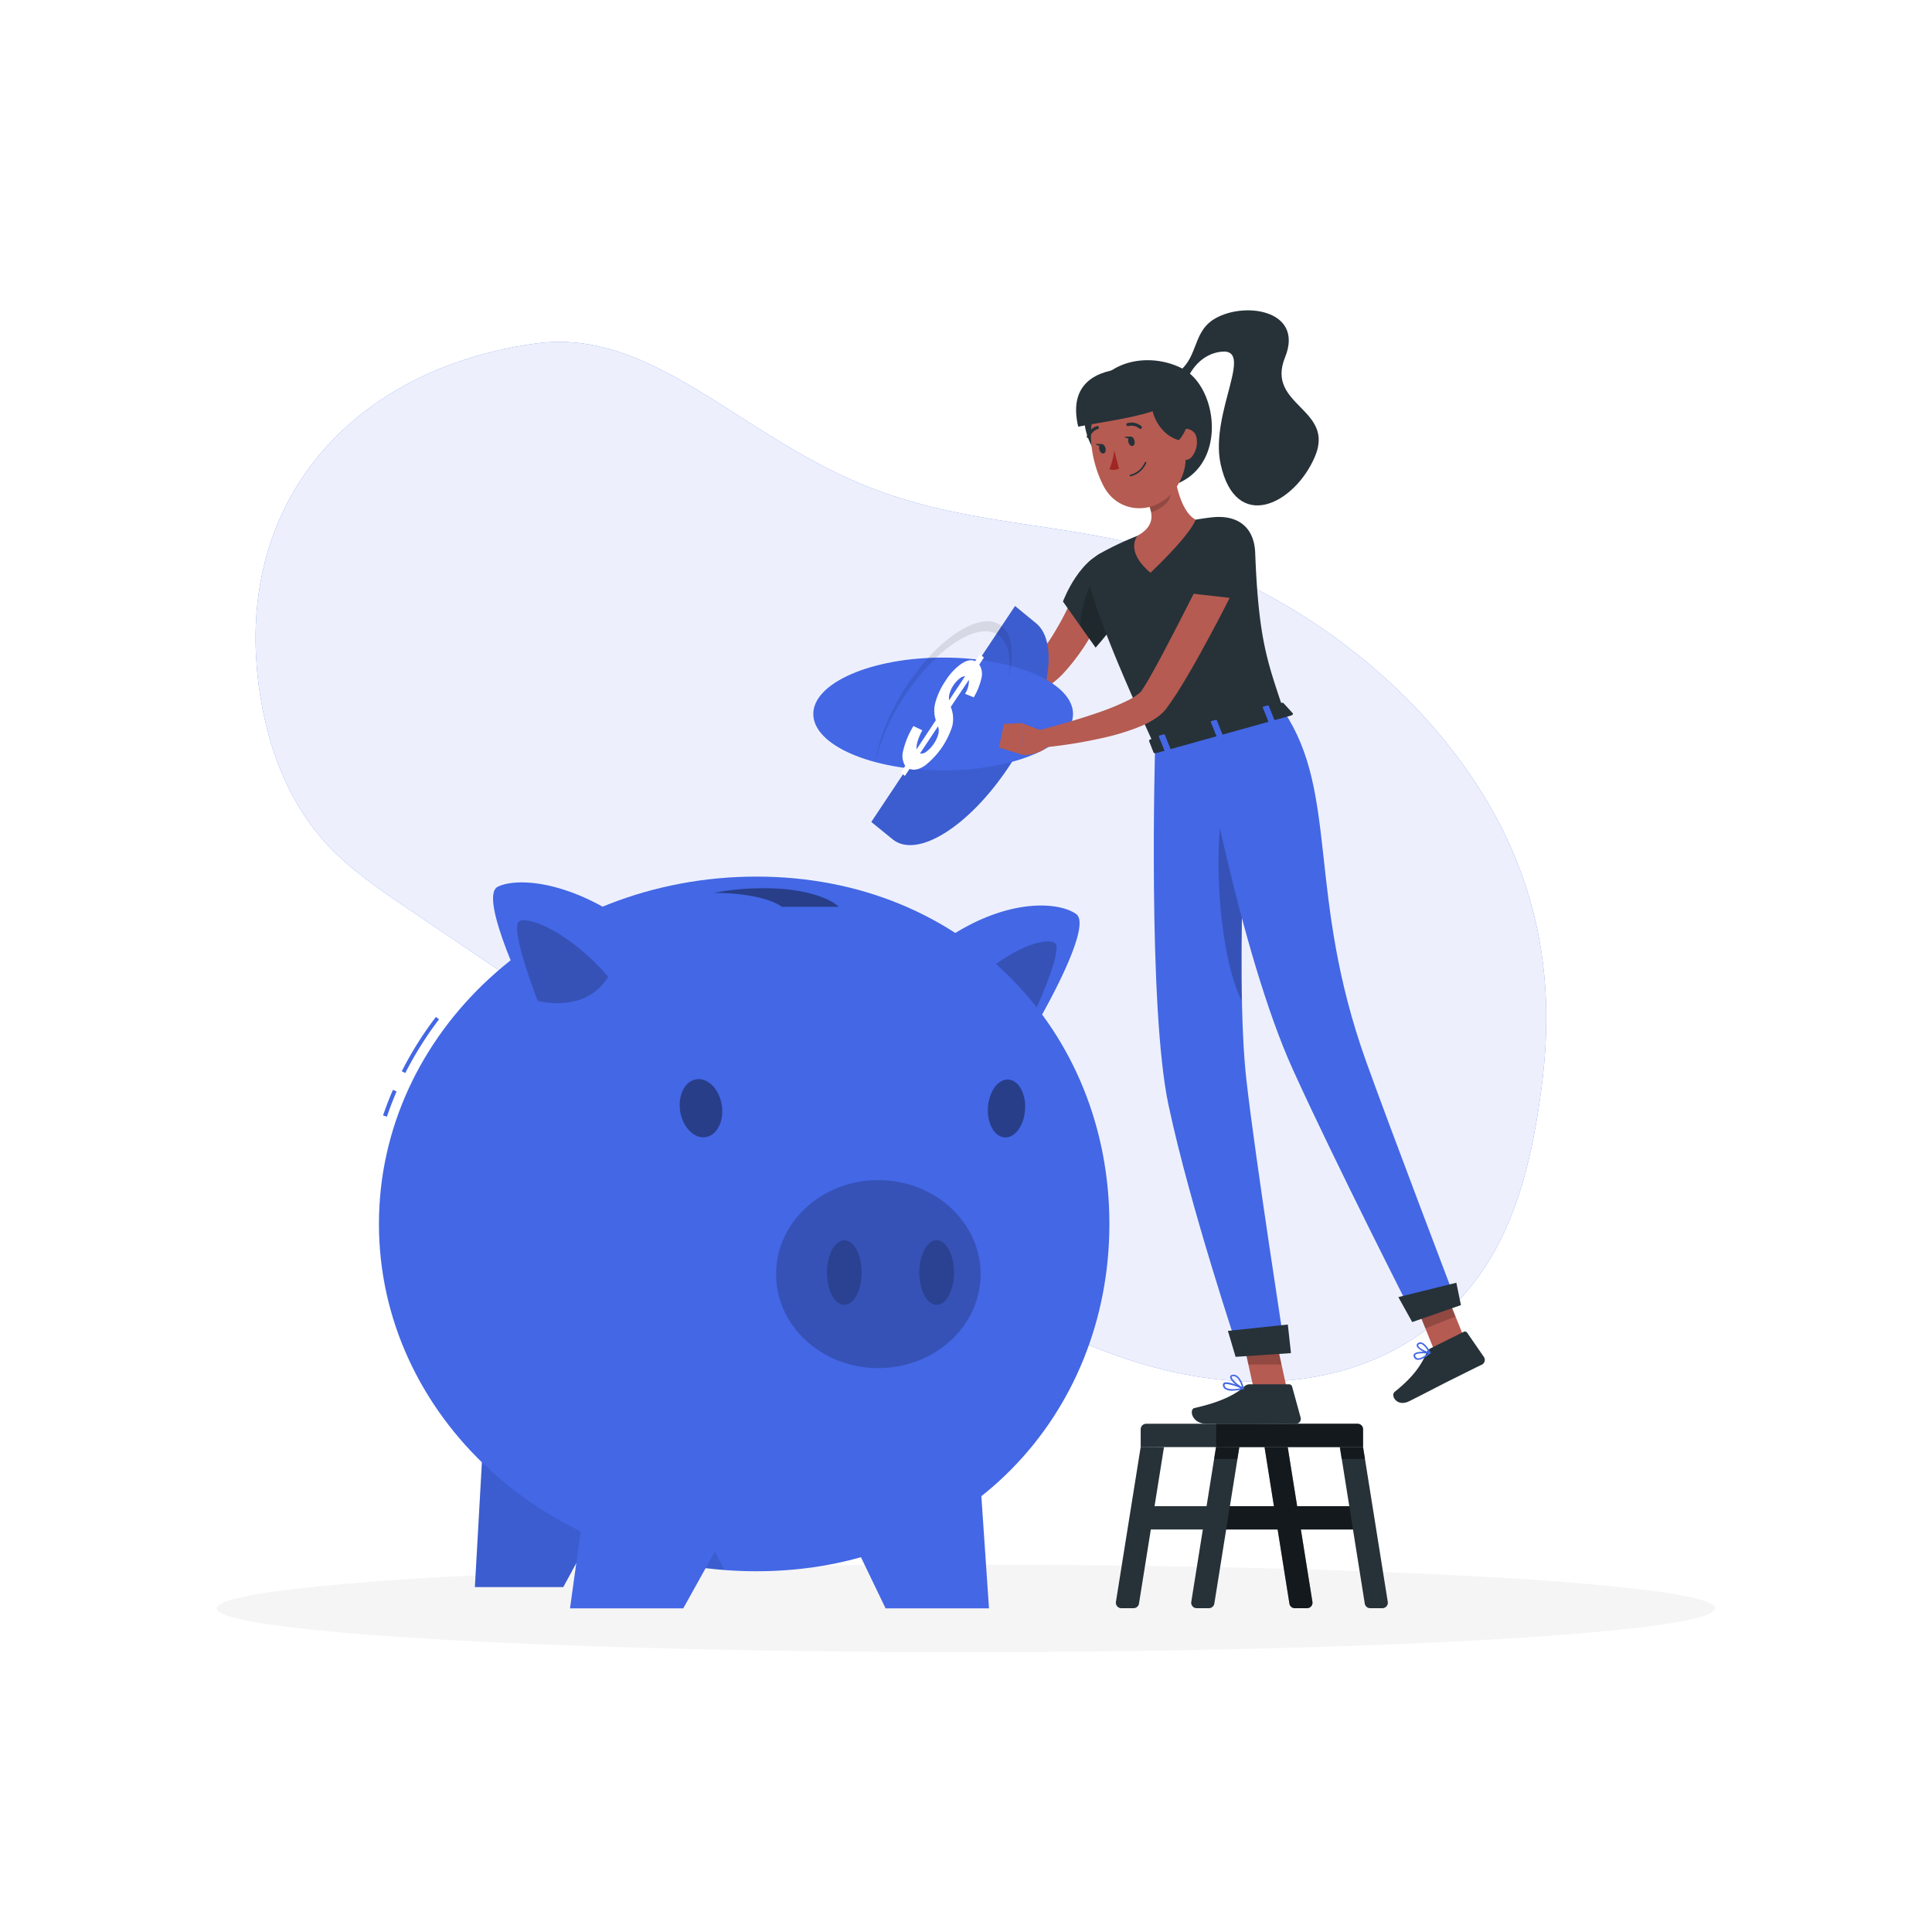 <svg class="animated" id="freepik_stories-savings" xmlns="http://www.w3.org/2000/svg" viewBox="0 0 500 500" version="1.1" xmlns:xlink="http://www.w3.org/1999/xlink" xmlns:svgjs="http://svgjs.com/svgjs"><style>svg#freepik_stories-savings:not(.animated) .animable {opacity: 0;}svg#freepik_stories-savings.animated #freepik--Character--inject-20 {animation: 1s 1 forwards cubic-bezier(.36,-0.01,.5,1.38) slideDown;animation-delay: 0s;}svg#freepik_stories-savings.animated #freepik--piggy-bank--inject-20 {animation: 1s 1 forwards cubic-bezier(.36,-0.01,.5,1.38) slideLeft,1.5s Infinite  linear wind;animation-delay: 0s,1s;}            @keyframes slideDown {                0% {                    opacity: 0;                    transform: translateY(-30px);                }                100% {                    opacity: 1;                    transform: translateY(0);                }            }                    @keyframes slideLeft {                0% {                    opacity: 0;                    transform: translateX(-30px);                }                100% {                    opacity: 1;                    transform: translateX(0);                }            }                    @keyframes wind {                0% {                    transform: rotate( 0deg );                }                25% {                    transform: rotate( 1deg );                }                75% {                    transform: rotate( -1deg );                }            }        </style><g id="freepik--background-simple--inject-20" class="animable" style="transform-origin: 233.154px 223.025px;"><path d="M72.44,134.15c10.94-24.72,35.3-41.06,66.3-45.26,30.47-4.14,52.84,24.3,86.7,37.41,27.48,10.65,54.22,8.67,81.61,18.34,26.13,9.23,51.5,27.06,69,49.78,22.82,29.6,26.58,59.2,22.88,87.14-2.29,17.29-6,33.56-15.13,47.11-20.27,30-61.16,38.07-106.52,17.44C260,338.22,243.38,327.62,227,316.9c-40.73-26.7-80.93-54.42-121.35-81.69-7.29-4.92-14.72-10-20.71-16.34C75.22,208.48,70.38,195.66,68,183.74,64.34,165,66.22,148.2,72.44,134.15Z" style="fill: rgb(67, 103, 229); transform-origin: 233.154px 223.025px;" id="elkh97me8gfie" class="animable"></path><g id="elry5ppgxd2o"><path d="M72.44,134.15c10.94-24.72,35.3-41.06,66.3-45.26,30.47-4.14,52.84,24.3,86.7,37.41,27.48,10.65,54.22,8.67,81.61,18.34,26.13,9.23,51.5,27.06,69,49.78,22.82,29.6,26.58,59.2,22.88,87.14-2.29,17.29-6,33.56-15.13,47.11-20.27,30-61.16,38.07-106.52,17.44C260,338.22,243.38,327.62,227,316.9c-40.73-26.7-80.93-54.42-121.35-81.69-7.29-4.92-14.72-10-20.71-16.34C75.22,208.48,70.38,195.66,68,183.74,64.34,165,66.22,148.2,72.44,134.15Z" style="fill: rgb(255, 255, 255); opacity: 0.9; transform-origin: 233.154px 223.025px;" class="animable"></path></g></g><g id="freepik--Shadow--inject-20" class="animable" style="transform-origin: 250px 416.24px;"><ellipse id="freepik--path--inject-20" cx="250" cy="416.24" rx="193.89" ry="11.32" style="fill: rgb(245, 245, 245); transform-origin: 250px 416.24px;" class="animable"></ellipse></g><g id="freepik--Character--inject-20" class="animable" style="transform-origin: 299.023px 248.258px;"><path d="M284.62,118.79c-6-8.12-4.61-15.21,0-20.31,5.75-6.4,15.14-6.35,21.4-3.08,9.8,5.11,11.91,27.5-4.46,30.66A132.71,132.71,0,0,1,284.62,118.79Z" style="fill: rgb(38, 50, 56); transform-origin: 297.124px 109.642px;" id="ely9njzv3adu" class="animable"></path><path d="M304.11,96.81c6-3.53,4.33-10.38,9.75-14,7.54-5,23.79-2.83,18.71,9.67s13,13.22,7.75,25.64-20.5,20-24.42,2c-2.93-13.49,9.52-30.87-.53-29-6.27,1.16-8.36,7.61-8.36,7.61Z" style="fill: rgb(38, 50, 56); transform-origin: 322.698px 105.558px;" id="el4ziy8ibnleo" class="animable"></path><path d="M289.2,149.75c-.82,2.27-1.71,4.33-2.66,6.46s-2,4.18-3.1,6.23a54.1,54.1,0,0,1-8.27,11.85A21.83,21.83,0,0,1,272.1,177a21.06,21.06,0,0,1-3.48,2,36.68,36.68,0,0,1-7,2.32,59,59,0,0,1-13.9,1.51,2.17,2.17,0,0,1-.51-4.27l.1,0a102.92,102.92,0,0,0,12.33-3.71,37,37,0,0,0,5.48-2.57,16.27,16.27,0,0,0,2.22-1.53,14.83,14.83,0,0,0,1.86-1.86,36.31,36.31,0,0,0,3.47-4.86c1.08-1.77,2.12-3.6,3.08-5.51,1.9-3.78,3.7-7.82,5.25-11.7l0-.06a4.35,4.35,0,0,1,8.13,3.1Z" style="fill: rgb(181, 91, 82); transform-origin: 267.501px 163.396px;" id="eld1hh64869e8" class="animable"></path><path d="M287.9,142.35c-8.26.94-12.81,13.33-12.81,13.33l8.46,11.92s10-11.33,10.87-16.39C295.29,146,294,141.64,287.9,142.35Z" style="fill: rgb(38, 50, 56); transform-origin: 284.877px 154.937px;" id="elj36svlikup" class="animable"></path><g id="elznt90jw57i"><path d="M283.38,149.93c2.77-1.74,5.79-.78,8.36,2.45a8.69,8.69,0,0,1,1.05,3c-2.5,4.53-9.25,12.21-9.25,12.21l-3.87-5.45C279.38,158.92,281.59,151,283.38,149.93Z" style="opacity: 0.2; transform-origin: 286.217px 158.332px;" class="animable"></path></g><path d="M249.23,179,243,175.64l-.17,8.12s4.16.9,6.91-1.32Z" style="fill: rgb(181, 91, 82); transform-origin: 246.285px 179.79px;" id="elltc3bndpclo" class="animable"></path><polygon points="236.75 175.92 237.84 182.55 242.87 183.76 243.04 175.64 236.75 175.92" style="fill: rgb(181, 91, 82); transform-origin: 239.895px 179.7px;" id="elvq9gs7pkcc" class="animable"></polygon><path d="M268.15,161.31l-5.46-4.48-37.2,55.89L231,217.2c6.28,5.14,19.69-3.2,30-18.64S274.43,166.45,268.15,161.31Z" style="fill: rgb(67, 103, 229); transform-origin: 248.437px 187.774px;" id="el41o80i7e95b" class="animable"></path><g id="el5b2cnkwlpew"><path d="M268.15,161.31l-5.46-4.48-37.2,55.89L231,217.2c6.28,5.14,19.69-3.2,30-18.64S274.43,166.45,268.15,161.31Z" style="opacity: 0.1; transform-origin: 248.437px 187.774px;" class="animable"></path></g><g id="elf4x5la6ofk"><ellipse cx="244.09" cy="184.78" rx="33.61" ry="14.6" style="fill: rgb(67, 103, 229); transform-origin: 244.09px 184.78px; transform: rotate(-57.68deg);" class="animable"></ellipse></g><path d="M237.19,193.94l5-7.54a8,8,0,0,1-.07-4.77,18.91,18.91,0,0,1,2.63-5.51,15.2,15.2,0,0,1,4.06-4.34c1.39-.92,2.58-1.14,3.55-.66l1.22-1.82,1.06.87L253.44,172a4.42,4.42,0,0,1,.56,3.47,16.55,16.55,0,0,1-2,5l-2.25-.92a6.13,6.13,0,0,0,1-3.6l-4.69,7a8.2,8.2,0,0,1,.38,5,21.1,21.1,0,0,1-7,10.13q-2.28,1.58-4.05.91l-1.21,1.82-1.06-.87,1.15-1.73a5,5,0,0,1-.51-4,21.7,21.7,0,0,1,2.64-6.31L238.7,189a14.1,14.1,0,0,0-1.22,2.84A6.16,6.16,0,0,0,237.19,193.94ZM249.77,175a2.63,2.63,0,0,0-1.5.66,7.8,7.8,0,0,0-2.47,3.67,4.07,4.07,0,0,0-.17,1.9Zm-11.68,20a2.09,2.09,0,0,0,1.72-.52,8.74,8.74,0,0,0,3-4.38,3.55,3.55,0,0,0-.05-2.12Z" style="fill: rgb(255, 255, 255); transform-origin: 243.88px 185.055px;" id="eljika3zbz8nd" class="animable"></path><g id="elojifx0y2ka"><path d="M261.05,175.38c.74-4.9,0-8.83-2.32-10.76-5.11-4.19-16,2.61-24.41,15.18a54.12,54.12,0,0,0-7.71,17c.86-5.74,3.71-12.81,8.22-19.6,8.37-12.57,19.3-19.36,24.41-15.18C262,164.27,262.5,169.28,261.05,175.38Z" style="opacity: 0.1; transform-origin: 244.227px 178.793px;" class="animable"></path></g><polygon points="333.55 361.81 325.15 362.61 320.87 343.04 329.27 342.24 333.55 361.81" style="fill: rgb(181, 91, 82); transform-origin: 327.21px 352.425px;" id="elo1npo3jz3nm" class="animable"></polygon><polygon points="380.34 349.71 372.53 352.77 365 334.21 372.81 331.15 380.34 349.71" style="fill: rgb(181, 91, 82); transform-origin: 372.67px 341.96px;" id="elbsxgllgyoxi" class="animable"></polygon><path d="M370.26,348.93l8.56-4.26a.69.69,0,0,1,.87.22l4.34,6.29a1.37,1.37,0,0,1-.54,2c-3,1.44-4.32,2.15-8.09,4-2.32,1.15-7.49,3.86-10.69,5.45s-4.94-1.49-3.75-2.44c5.33-4.25,7.09-7.46,8.26-10.15A2.23,2.23,0,0,1,370.26,348.93Z" style="fill: rgb(38, 50, 56); transform-origin: 372.424px 353.838px;" id="elmgvk8kzrp7" class="animable"></path><path d="M323.51,358.25h10.1a.82.82,0,0,1,.79.61l2.2,8a1.25,1.25,0,0,1-1.23,1.6c-3.53-.06-5.22,0-9.66,0H312.15c-3.69,0-4.5-3.74-3-4.07,6.85-1.52,10.8-3.61,12.91-5.6A2.06,2.06,0,0,1,323.51,358.25Z" style="fill: rgb(38, 50, 56); transform-origin: 322.544px 363.355px;" id="elii74nv22i7" class="animable"></path><g id="eluiamrh15di7"><polygon points="320.88 343.05 323.08 353.13 331.66 353.13 329.28 342.24 320.88 343.05" style="opacity: 0.2; transform-origin: 326.27px 347.685px;" class="animable"></polygon></g><g id="elvsqn1ku6yja"><polygon points="372.81 331.16 365 334.22 368.89 343.78 376.69 340.72 372.81 331.16" style="opacity: 0.2; transform-origin: 370.845px 337.47px;" class="animable"></polygon></g><path d="M313.54,133.9c6.68-.77,11,2.41,11.3,9.08.88,23.51,3.48,28.92,7.41,41.08l-33.31,9.27c-11.84-25.64-16-37.73-17.32-43.42a6.18,6.18,0,0,1,3.22-6.75A77.38,77.38,0,0,1,313.54,133.9Z" style="fill: rgb(38, 50, 56); transform-origin: 306.87px 163.558px;" id="elvhqqswxzdaa" class="animable"></path><path d="M303.41,118.14c.4,5.13,1.73,14,6,16.35,0,0-.63,3.17-11.67,13.74-6.81-5.74-3.33-9.59-3.33-9.59,5.07-2.81,3.88-6.47,1.88-10Z" style="fill: rgb(181, 91, 82); transform-origin: 301.465px 133.185px;" id="el1ky5vx9lqd3" class="animable"></path><g id="eluklulkfhcn"><path d="M302.64,119.29a21.26,21.26,0,0,1,.3,8.91c-.38,2-2.56,3.52-5,4.39a13.8,13.8,0,0,0-1.62-3.94Z" style="opacity: 0.2; transform-origin: 299.797px 125.94px;" class="animable"></path></g><path d="M305.37,108.45c1.63,8.29,2.5,11.76-.52,17-4.55,7.92-15.09,8.12-19.17.48-3.67-6.87-5.73-19.27,1.41-24.61A11.53,11.53,0,0,1,305.37,108.45Z" style="fill: rgb(181, 91, 82); transform-origin: 294.592px 115.263px;" id="elry24bkrgbc" class="animable"></path><path d="M309.7,113.5a6.11,6.11,0,0,1-1.14,4.57c-1.3,1.73-3.26.89-4-1-.66-1.72-.79-4.7,1.05-5.74A2.77,2.77,0,0,1,309.7,113.5Z" style="fill: rgb(181, 91, 82); transform-origin: 306.942px 115px;" id="elp6j9ys75are" class="animable"></path><path d="M298.1,104.06c-.31,3.17,2.23,8.59,7,9.85,4.94-5.68,1.68-13.47-2.86-13.63S298.1,104.06,298.1,104.06Z" style="fill: rgb(38, 50, 56); transform-origin: 302.823px 107.093px;" id="eltijww4n2g2" class="animable"></path><path d="M291.44,95.42c-7.29.33-15.11,3.58-12.4,15,6.36-1.33,24.06-3.31,25.42-7.85C302.67,96.74,296.22,95.2,291.44,95.42Z" style="fill: rgb(38, 50, 56); transform-origin: 291.475px 102.91px;" id="el6ka31bzh63" class="animable"></path><path d="M298.94,193.33S297,260.61,302.41,286c5.61,26.42,18.28,64.18,18.28,64.18l11.9-.77s-7.69-49.37-10-69.74c-3.26-28.08.79-93.15.79-93.15Z" style="fill: rgb(67, 103, 229); transform-origin: 315.596px 268.35px;" id="elgfmnb5vl9oh" class="animable"></path><g id="elxpazv56cptr"><path d="M315.7,214.37c.54-6.1,5.14-4.93,6.17,3.33-.45,13-.77,28.09-.51,41.3C316.4,249.31,314.47,228.25,315.7,214.37Z" style="opacity: 0.2; transform-origin: 318.605px 234.759px;" class="animable"></path></g><polygon points="334.1 350.18 319.77 351.15 317.78 344.43 333.29 342.79 334.1 350.18" style="fill: rgb(38, 50, 56); transform-origin: 325.94px 346.97px;" id="eldc1xgn8wext" class="animable"></polygon><path d="M310.69,190.06s10.14,56.4,23.91,86.75c11.12,24.51,31.27,64,31.27,64l10.93-4.09s-17.09-44.83-23.27-62.07c-15.39-43-7-69.1-21.28-90.59Z" style="fill: rgb(67, 103, 229); transform-origin: 343.745px 262.435px;" id="elx5vuely0ers" class="animable"></path><polygon points="378.09 337.76 365.48 342.15 361.89 335.69 376.9 331.97 378.09 337.76" style="fill: rgb(38, 50, 56); transform-origin: 369.99px 337.06px;" id="el39ny4d8l9kw" class="animable"></polygon><path d="M332.2,182l2.34,2.57c.18.2,0,.51-.42.61l-34.93,9.73c-.3.08-.59,0-.66-.18l-1.13-2.9c-.08-.2.13-.45.46-.54l33.73-9.39A.61.61,0,0,1,332.2,182Z" style="fill: rgb(38, 50, 56); transform-origin: 315.996px 188.4px;" id="elb45pgov0997" class="animable"></path><path d="M328.72,187l.91-.26c.18-.05.29-.18.24-.29l-1.5-3.75c0-.11-.22-.16-.4-.11l-.91.25c-.18,0-.29.18-.25.29l1.51,3.76C328.36,187,328.54,187.05,328.72,187Z" style="fill: rgb(67, 103, 229); transform-origin: 328.342px 184.795px;" id="elu7179bkhjzl" class="animable"></path><path d="M301.82,194.48l.91-.25c.17,0,.29-.18.24-.29l-1.5-3.75c0-.11-.23-.16-.41-.11l-.9.25c-.18,0-.29.18-.25.29l1.5,3.76C301.46,194.49,301.64,194.53,301.82,194.48Z" style="fill: rgb(67, 103, 229); transform-origin: 301.442px 192.281px;" id="el41l9bg7667c" class="animable"></path><path d="M315.27,190.74l.91-.25c.18-.05.29-.18.24-.29l-1.5-3.76c0-.11-.23-.16-.41-.11l-.9.25c-.18,0-.29.19-.25.3l1.51,3.75C314.91,190.74,315.09,190.79,315.27,190.74Z" style="fill: rgb(67, 103, 229); transform-origin: 314.892px 188.535px;" id="elwxnsjf512r" class="animable"></path><path d="M293.59,114c.17.67,0,1.3-.47,1.41s-.93-.33-1.1-1,0-1.29.47-1.41S293.42,113.31,293.59,114Z" style="fill: rgb(38, 50, 56); transform-origin: 292.805px 114.203px;" id="eltoqc83neaic" class="animable"></path><path d="M286.08,115.94c.18.66,0,1.29-.47,1.41s-.93-.34-1.1-1,0-1.3.47-1.41S285.91,115.27,286.08,115.94Z" style="fill: rgb(38, 50, 56); transform-origin: 285.297px 116.146px;" id="elou3ynj51x0e" class="animable"></path><path d="M285.18,114.93l-1.71-.05S284.61,115.92,285.18,114.93Z" style="fill: rgb(38, 50, 56); transform-origin: 284.325px 115.119px;" id="eleregz2ph4e" class="animable"></path><path d="M288.37,116.56a18.41,18.41,0,0,1-1.26,4.86,2.93,2.93,0,0,0,2.48-.18Z" style="fill: rgb(160, 39, 36); transform-origin: 288.35px 119.087px;" id="elq85o6g7i27m" class="animable"></path><path d="M292.53,123.25a.2.2,0,0,1-.16-.15.19.19,0,0,1,.14-.24,5.42,5.42,0,0,0,3.75-3.18.2.2,0,0,1,.26-.13.21.21,0,0,1,.13.25,5.78,5.78,0,0,1-4,3.45A.21.21,0,0,1,292.53,123.25Z" style="fill: rgb(38, 50, 56); transform-origin: 294.509px 121.398px;" id="elbflijo8sqdf" class="animable"></path><path d="M295.06,111a.34.34,0,0,1-.19-.09,3.18,3.18,0,0,0-2.84-.64.41.41,0,0,1-.51-.26.39.39,0,0,1,.25-.51,4,4,0,0,1,3.6.78.41.41,0,0,1-.31.72Z" style="fill: rgb(38, 50, 56); transform-origin: 293.505px 110.181px;" id="elc6oakkkla2n" class="animable"></path><path d="M281.61,113.38l-.08,0a.4.4,0,0,1-.25-.51,4,4,0,0,1,2.61-2.6.4.4,0,0,1,.49.29.41.41,0,0,1-.3.49,3.15,3.15,0,0,0-2,2.08A.4.4,0,0,1,281.61,113.38Z" style="fill: rgb(38, 50, 56); transform-origin: 282.824px 111.824px;" id="elaw0pvuvxwmq" class="animable"></path><path d="M320.75,149.64c-2.6,5.36-5.3,10.62-8.15,15.85-1.42,2.62-2.84,5.24-4.35,7.82s-3,5.17-4.79,7.76c-.41.64-.92,1.32-1.4,2l-.18.24-.09.13-.15.19c-.21.26-.42.48-.63.7a10.68,10.68,0,0,1-1.23,1.07,21.52,21.52,0,0,1-4.66,2.59,58.89,58.89,0,0,1-9,2.82,125.3,125.3,0,0,1-17.86,2.79l-.68-4.26c2.79-.74,5.63-1.52,8.42-2.33s5.56-1.67,8.26-2.61a64,64,0,0,0,7.69-3.16,15.71,15.71,0,0,0,2.95-1.89,3.14,3.14,0,0,0,.41-.41,1.37,1.37,0,0,0,.1-.14l.22-.34c.35-.55.71-1.07,1.07-1.69,1.42-2.39,2.82-4.95,4.18-7.51l4.05-7.77,8-15.68Z" style="fill: rgb(181, 91, 82); transform-origin: 294.165px 169.705px;" id="el7wlcfbo7lb4" class="animable"></path><path d="M270.32,189.38l-5.89-2.26.5,8.31s4.63,0,6.77-2.85Z" style="fill: rgb(181, 91, 82); transform-origin: 268.065px 191.275px;" id="eloul7sugyw7q" class="animable"></path><polygon points="259.8 187.36 258.54 193.47 264.93 195.43 264.43 187.12 259.8 187.36" style="fill: rgb(181, 91, 82); transform-origin: 261.735px 191.275px;" id="elqe6jjpqqkr" class="animable"></polygon><path d="M313.5,138.2c-3.29,1.51-7.11,15.18-7.11,15.18L320.64,155s2.76-6.64,2.2-10.05C322,139.5,317.25,136.48,313.5,138.2Z" style="fill: rgb(38, 50, 56); transform-origin: 314.653px 146.359px;" id="el5zefa7eo05j" class="animable"></path><path d="M366,351.37a1.36,1.36,0,0,1-.13-.3.67.67,0,0,1,.1-.68c.69-.84,3.75-.5,4.09-.46a.19.19,0,0,1,.17.14.19.19,0,0,1-.06.21c-.87.73-2.49,1.9-3.53,1.6A1,1,0,0,1,366,351.37Zm3.53-1.09c-1.23-.1-2.88-.08-3.25.36a.3.3,0,0,0,0,.31.76.76,0,0,0,.5.55C367.33,351.66,368.35,351.21,369.55,350.28Z" style="fill: rgb(67, 103, 229); transform-origin: 368.03px 350.878px;" id="elvhlanxa8w9" class="animable"></path><path d="M366.75,348.61a1.09,1.09,0,0,1-.09-.23.71.71,0,0,1,.35-.81,1.07,1.07,0,0,1,.89-.13c1.19.32,2.29,2.51,2.34,2.6a.2.2,0,0,1,0,.2.21.21,0,0,1-.18.09A5.41,5.41,0,0,1,366.75,348.61Zm2.91,1.21c-.41-.72-1.17-1.81-1.87-2a.63.63,0,0,0-.55.08c-.22.14-.22.27-.19.36.15.58,1.63,1.39,2.64,1.6Z" style="fill: rgb(67, 103, 229); transform-origin: 368.451px 348.863px;" id="el3ls0322uk5q" class="animable"></path><path d="M319,359.91a3.35,3.35,0,0,1-2-.47,1.23,1.23,0,0,1-.51-1,.57.57,0,0,1,.25-.55c.91-.62,4.35.94,5,1.26a.21.21,0,0,1,.12.21.2.2,0,0,1-.16.17A13,13,0,0,1,319,359.91Zm-1.61-1.74a.74.74,0,0,0-.4.09s-.08.07-.07.19a.85.85,0,0,0,.35.67c.59.45,2,.51,3.8.17A12.52,12.52,0,0,0,317.42,358.17Z" style="fill: rgb(67, 103, 229); transform-origin: 319.173px 358.833px;" id="eljqrxf35whs" class="animable"></path><path d="M321.75,359.57l-.08,0c-1.14-.46-3.44-2.31-3.31-3.26,0-.21.17-.47.69-.53,2-.24,2.86,3.41,2.9,3.56a.22.22,0,0,1-.07.2A.21.21,0,0,1,321.75,359.57Zm-2.51-3.42h-.14c-.21,0-.32.09-.34.19-.07.55,1.52,2,2.68,2.64C321.17,358.11,320.45,356.15,319.24,356.15Z" style="fill: rgb(67, 103, 229); transform-origin: 320.154px 357.67px;" id="elfybdo7zwygg" class="animable"></path><path d="M292.69,113l-1.72,0S292.12,114,292.69,113Z" style="fill: rgb(38, 50, 56); transform-origin: 291.83px 113.222px;" id="elaxoe6rigjuh" class="animable"></path><path d="M296.62,368.47h54.72a1.42,1.42,0,0,1,1.42,1.42v4.62a0,0,0,0,1,0,0H295.21a0,0,0,0,1,0,0v-4.62A1.42,1.42,0,0,1,296.62,368.47Z" style="fill: rgb(38, 50, 56); transform-origin: 323.985px 371.49px;" id="elbprseisuphb" class="animable"></path><rect x="295.7" y="389.8" width="57.55" height="6.03" style="fill: rgb(38, 50, 56); transform-origin: 324.475px 392.815px;" id="elnqeb8mk2bk" class="animable"></rect><g id="el08jv3g5au3kt"><rect x="315.2" y="389.8" width="38.05" height="6.03" style="opacity: 0.5; transform-origin: 334.225px 392.815px;" class="animable"></rect></g><path d="M320.74,374.5,314.27,415a1.43,1.43,0,0,1-1.4,1.2H309.7a1.42,1.42,0,0,1-1.4-1.64l6.41-40.1Z" style="fill: rgb(38, 50, 56); transform-origin: 314.511px 395.33px;" id="elxxe50hcrqf" class="animable"></path><g id="ellx4tds94wbg"><polygon points="320.74 374.5 320.25 377.58 314.21 377.58 314.71 374.5 320.74 374.5" style="opacity: 0.5; transform-origin: 317.475px 376.04px;" class="animable"></polygon></g><path d="M301.24,374.5,294.77,415a1.43,1.43,0,0,1-1.4,1.2H290.2a1.42,1.42,0,0,1-1.4-1.64l6.41-40.1Z" style="fill: rgb(38, 50, 56); transform-origin: 295.011px 395.33px;" id="el08q6u9tkknkr" class="animable"></path><path d="M359.16,414.6l-6.4-40.1h-6L353.2,415a1.42,1.42,0,0,0,1.4,1.2h3.16A1.42,1.42,0,0,0,359.16,414.6Z" style="fill: rgb(38, 50, 56); transform-origin: 352.966px 395.35px;" id="eluoz3tnhez4" class="animable"></path><g id="elju5ndda60gr"><polygon points="353.25 377.58 352.76 374.5 346.72 374.5 347.21 377.58 353.25 377.58" style="opacity: 0.5; transform-origin: 349.985px 376.04px;" class="animable"></polygon></g><path d="M339.66,414.6l-6.4-40.1h-6L333.7,415a1.42,1.42,0,0,0,1.4,1.2h3.16A1.42,1.42,0,0,0,339.66,414.6Z" style="fill: rgb(38, 50, 56); transform-origin: 333.466px 395.35px;" id="elw5fizo3oyrc" class="animable"></path><g id="eljbf93grze6g"><path d="M339.66,414.6l-6.4-40.1h-6L333.7,415a1.42,1.42,0,0,0,1.4,1.2h3.16A1.42,1.42,0,0,0,339.66,414.6Z" style="opacity: 0.5; transform-origin: 333.466px 395.35px;" class="animable"></path></g><g id="elze3i3nq7j8e"><path d="M314.71,368.47h36.63a1.42,1.42,0,0,1,1.42,1.42v4.62a0,0,0,0,1,0,0h-38a0,0,0,0,1,0,0v-6A0,0,0,0,1,314.71,368.47Z" style="opacity: 0.5; transform-origin: 333.735px 371.49px;" class="animable"></path></g></g><g id="freepik--piggy-bank--inject-20" class="animable animator-active" style="transform-origin: 192.59px 321.55px;"><polygon points="145.78 410.73 153.79 396.03 125.14 370.92 122.9 410.73 145.78 410.73" style="fill: rgb(67, 103, 229); transform-origin: 138.345px 390.825px;" id="elzkxthxek6w" class="animable"></polygon><g id="elslt7gqvtgr"><polygon points="145.78 410.73 153.79 396.03 125.14 370.92 122.9 410.73 145.78 410.73" style="opacity: 0.1; transform-origin: 138.345px 390.825px;" class="animable"></polygon></g><path d="M244.52,243.22c16.07-11,29.53-9.87,34-6.66s-9.73,27.59-9.73,27.59A38.53,38.53,0,0,1,244.52,243.22Z" style="fill: rgb(67, 103, 229); transform-origin: 261.955px 249.25px;" id="elkqgvgoq8uq" class="animable"></path><g id="elq1mgbry4peo"><path d="M252.17,254.27c9.05-8.89,18.28-11.74,20.78-10.25s-5.53,18.63-5.53,18.63S256.57,264.21,252.17,254.27Z" style="opacity: 0.2; transform-origin: 262.801px 253.192px;" class="animable"></path></g><path d="M104.89,277.7l-.91-.46a91.74,91.74,0,0,1,8.83-14.06l.81.62A91.69,91.69,0,0,0,104.89,277.7Z" style="fill: rgb(67, 103, 229); transform-origin: 108.8px 270.44px;" id="el5jwktexkfto" class="animable"></path><path d="M100.13,289l-1-.33c.76-2.23,1.62-4.46,2.56-6.62l.94.41C101.73,284.58,100.88,286.78,100.13,289Z" style="fill: rgb(67, 103, 229); transform-origin: 100.88px 285.525px;" id="elhcknc3b1exb" class="animable"></path><path d="M287.11,316.75c0,49.65-37.38,89.89-91.34,89.89s-97.7-40.24-97.7-89.89,43.74-89.89,97.7-89.89S287.11,267.1,287.11,316.75Z" style="fill: rgb(67, 103, 229); transform-origin: 192.59px 316.75px;" id="elyj2j5w8inpf" class="animable"></path><g id="el4ke6fokucrp"><path d="M182.75,397.12l-3.91,8.18q4.24.69,8.61,1Z" style="opacity: 0.1; transform-origin: 183.145px 401.71px;" class="animable"></path></g><polygon points="176.83 416.24 188.07 396.03 152.12 382.89 147.52 416.24 176.83 416.24" style="fill: rgb(67, 103, 229); transform-origin: 167.795px 399.565px;" id="elkrb6mbu7t78" class="animable"></polygon><polygon points="229.19 416.24 219.45 396.03 253.68 382.89 255.95 416.24 229.19 416.24" style="fill: rgb(67, 103, 229); transform-origin: 237.7px 399.565px;" id="elt42mp1nxk2" class="animable"></polygon><g id="elurgipixqi1m"><path d="M253.78,329.74c0,13.44-11.88,24.33-26.49,24.33s-26.44-10.89-26.44-24.33,11.84-24.33,26.44-24.33S253.78,316.3,253.78,329.74Z" style="opacity: 0.2; transform-origin: 227.315px 329.74px;" class="animable"></path></g><g id="eli7ei4xrv8r9"><ellipse cx="218.51" cy="329.34" rx="4.49" ry="8.36" style="opacity: 0.2; transform-origin: 218.51px 329.34px;" class="animable"></ellipse></g><g id="elezafxmiruqn"><path d="M186.4,284.36c1.29,3.93.1,8.22-2.65,9.57s-6-.75-7.32-4.68-.11-8.22,2.64-9.57S185.11,280.42,186.4,284.36Z" style="opacity: 0.4; transform-origin: 181.408px 286.804px;" class="animable"></path></g><g id="el3ilrunrhif8"><path d="M256,284.54c-1,3.93.23,8.17,2.71,9.46s5.28-.85,6.26-4.79-.23-8.17-2.71-9.46S257,280.6,256,284.54Z" style="opacity: 0.4; transform-origin: 260.481px 286.875px;" class="animable"></path></g><g id="eldngm74efppg"><ellipse cx="242.4" cy="329.34" rx="4.49" ry="8.36" style="opacity: 0.2; transform-origin: 242.4px 329.34px;" class="animable"></ellipse></g><path d="M167.21,242.4c-17.41-14.42-33-15.54-38.38-12.92s8.61,30.89,8.61,30.89S156.54,259.25,167.21,242.4Z" style="fill: rgb(67, 103, 229); transform-origin: 147.404px 244.366px;" id="ell2vov259nq" class="animable"></path><g id="ely3nwbdoe3e9"><path d="M157.41,252.78c-9.55-11-19.87-15.58-22.88-14.44S139.15,259,139.15,259,151.45,262.54,157.41,252.78Z" style="opacity: 0.2; transform-origin: 145.618px 248.898px;" class="animable"></path></g><g id="elngguc0rv0ap"><path d="M202.37,234.68h14.71s-3.2-3.52-14.06-4.59a68.29,68.29,0,0,0-18.4,1S196.74,230.82,202.37,234.68Z" style="opacity: 0.4; transform-origin: 200.85px 232.273px;" class="animable"></path></g></g><defs>     <filter id="active" height="200%">         <feMorphology in="SourceAlpha" result="DILATED" operator="dilate" radius="2"></feMorphology>                <feFlood flood-color="#32DFEC" flood-opacity="1" result="PINK"></feFlood>        <feComposite in="PINK" in2="DILATED" operator="in" result="OUTLINE"></feComposite>        <feMerge>            <feMergeNode in="OUTLINE"></feMergeNode>            <feMergeNode in="SourceGraphic"></feMergeNode>        </feMerge>    </filter>    <filter id="hover" height="200%">        <feMorphology in="SourceAlpha" result="DILATED" operator="dilate" radius="2"></feMorphology>                <feFlood flood-color="#ff0000" flood-opacity="0.5" result="PINK"></feFlood>        <feComposite in="PINK" in2="DILATED" operator="in" result="OUTLINE"></feComposite>        <feMerge>            <feMergeNode in="OUTLINE"></feMergeNode>            <feMergeNode in="SourceGraphic"></feMergeNode>        </feMerge>            <feColorMatrix type="matrix" values="0   0   0   0   0                0   1   0   0   0                0   0   0   0   0                0   0   0   1   0 "></feColorMatrix>    </filter></defs></svg>